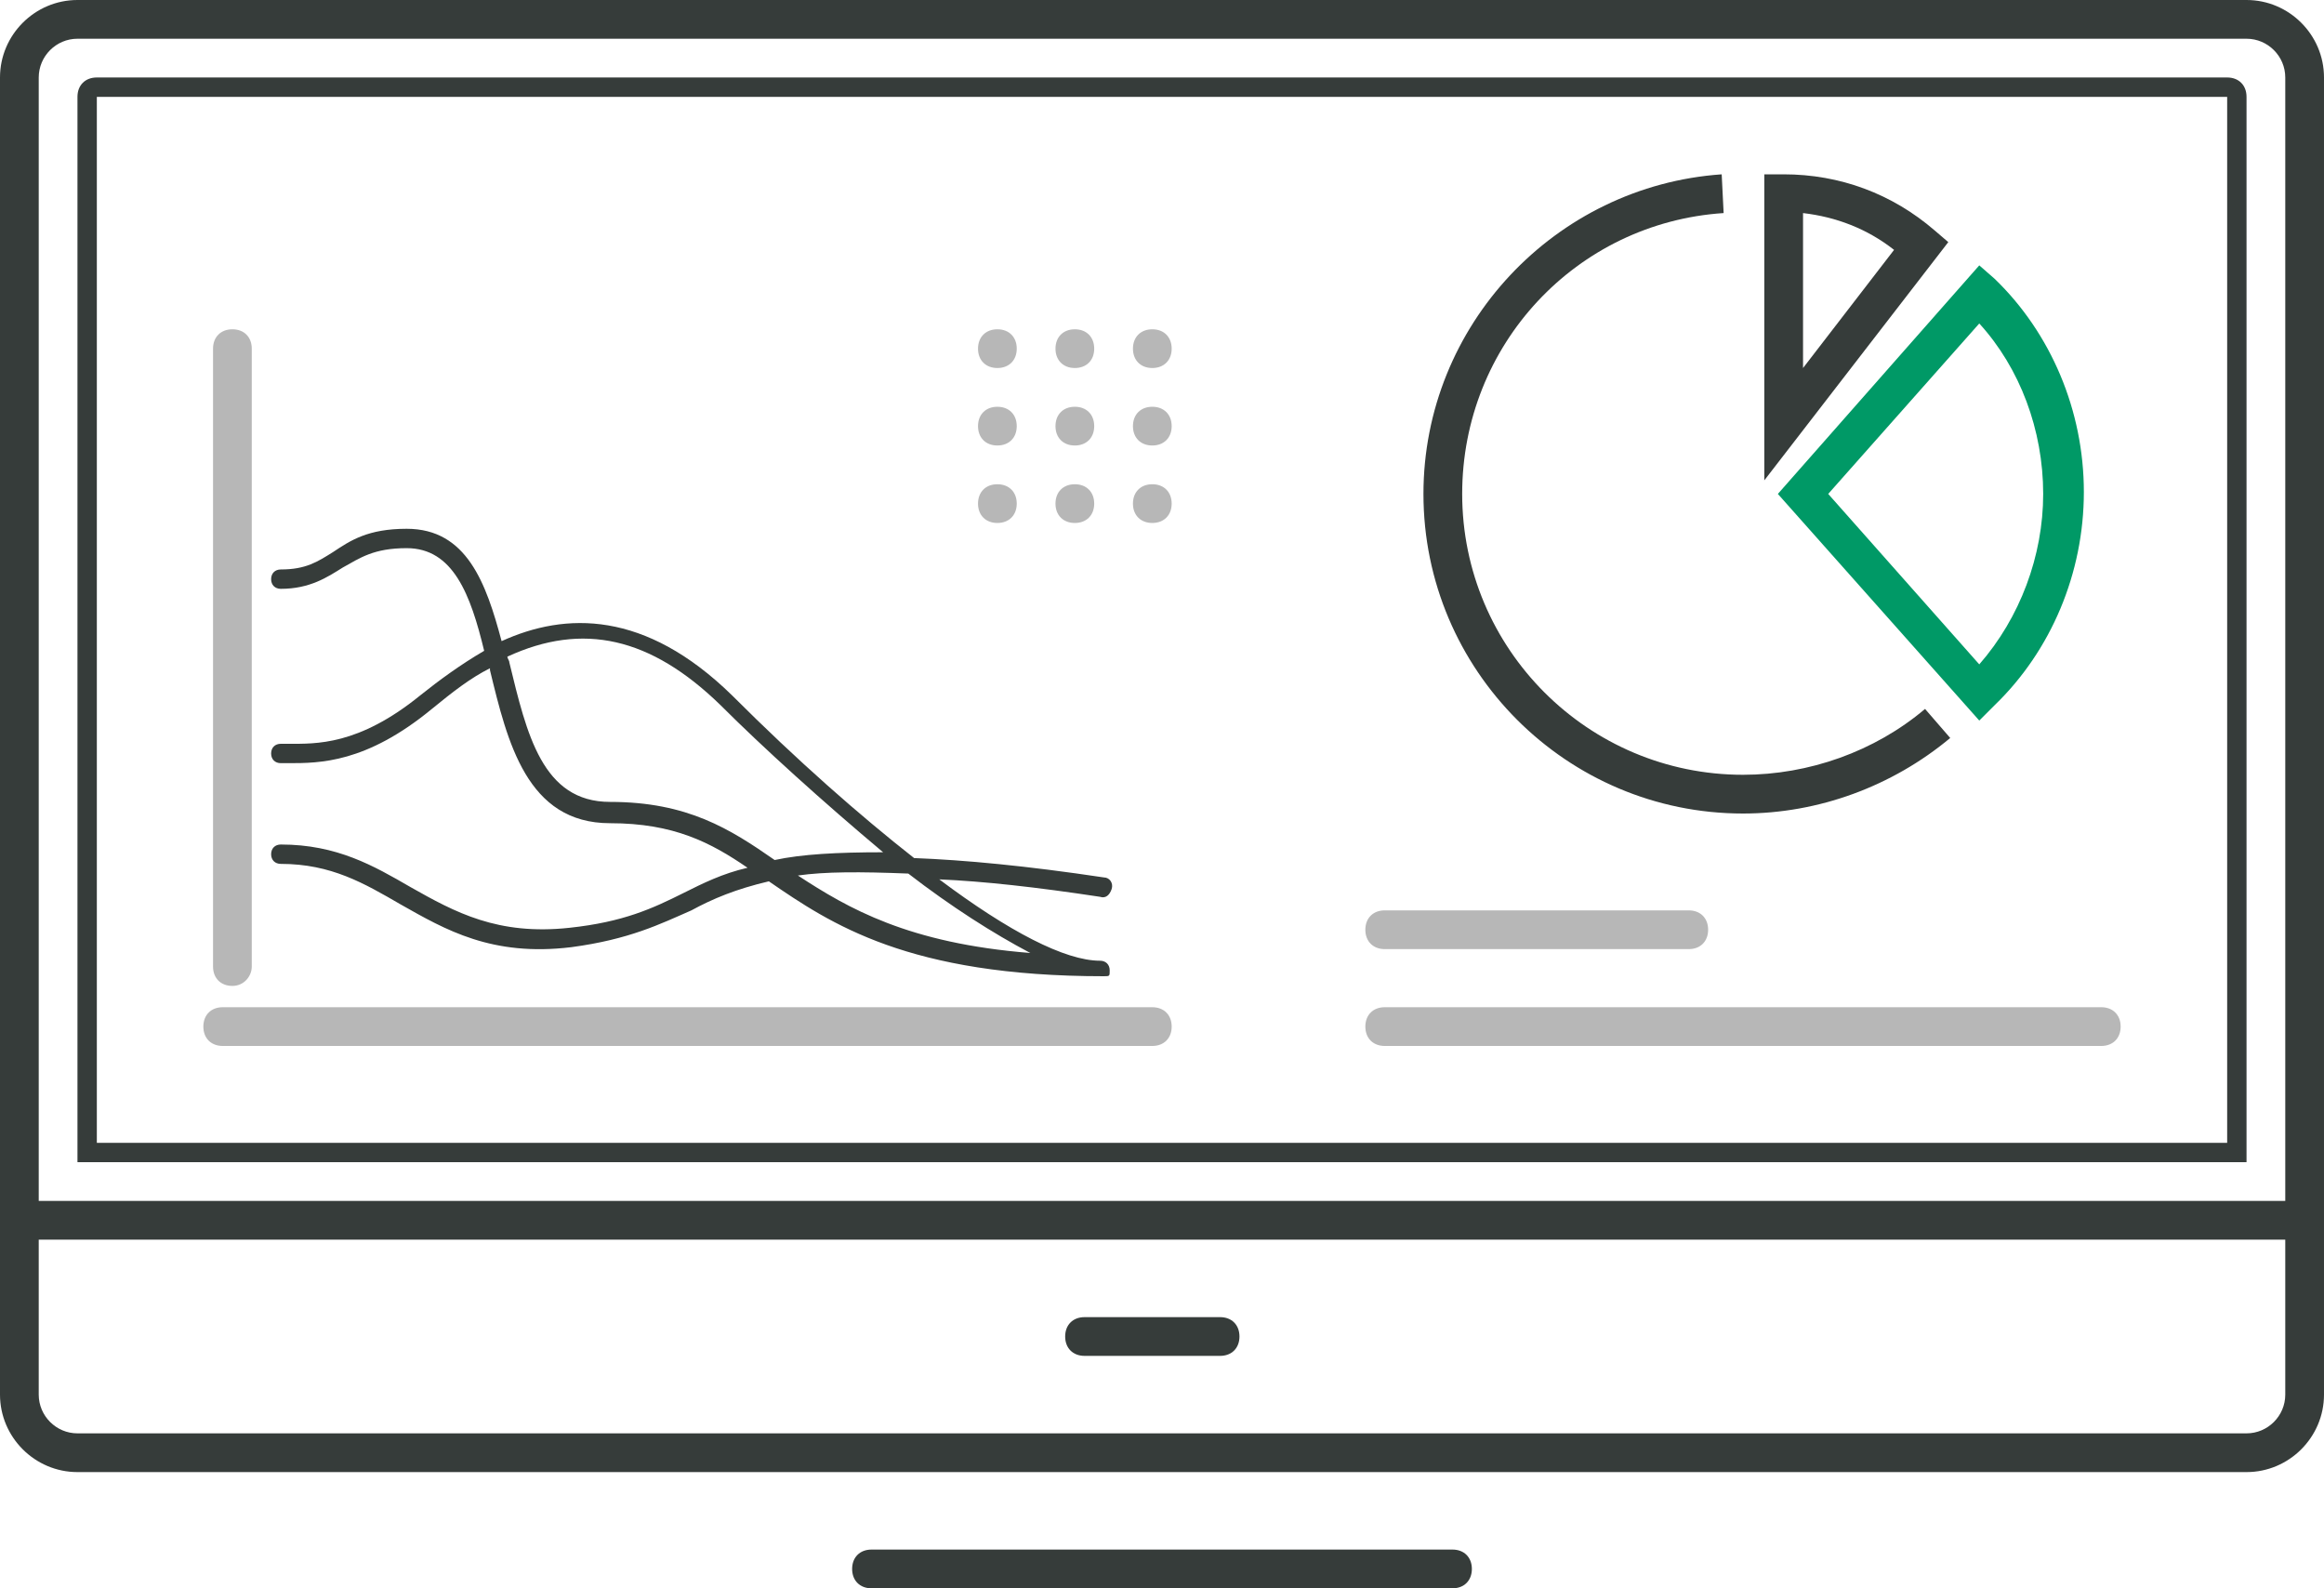<svg width="120" height="82" fill="none" xmlns="http://www.w3.org/2000/svg"><path d="M116 0H4C1.8 0 0 1.8 0 4v68c0 2.2 1.8 4 4 4h112c2.2 0 4-1.8 4-4V4c0-2.2-1.8-4-4-4zm2 72c0 1.1-.9 2-2 2H4c-1.1 0-2-.9-2-2v-8h116v8zM2 62V4c0-1.1.9-2 2-2h112c1.1 0 2 .9 2 2v58H2z" fill="#363C3A"/><path d="M63 70h-7c-.6 0-1-.4-1-1s.4-1 1-1h7c.6 0 1 .4 1 1s-.4 1-1 1zm53-10H4V5c0-.6.4-1 1-1h110c.6 0 1 .4 1 1v55zM5 59h110V5H5v54zm70 23H45c-.6 0-1-.4-1-1s.4-1 1-1h30c.6 0 1 .4 1 1s-.4 1-1 1z" fill="#363C3A"/><path d="M12 50.9c-.6 0-1-.4-1-1V18c0-.6.4-1 1-1s1 .4 1 1v31.9c0 .5-.4 1-1 1z" fill="#B7B7B7"/><path d="M90 42c-9.1 0-16.5-7.4-16.5-16.5 0-8.7 6.8-15.9 15.4-16.5l.1 2c-7.6.5-13.5 6.8-13.5 14.5C75.5 33.5 82 40 90 40c3.4 0 6.8-1.2 9.4-3.4l1.3 1.5c-3 2.5-6.8 3.9-10.7 3.9z" fill="#363C3A"/><path d="M91.1 24.8V9h1c2.9 0 5.6 1 7.8 2.9l.7.6-9.5 12.3zm2-13.8v8l4.7-6.1c-1.4-1.1-3-1.7-4.7-1.9z" fill="#363C3A"/><path d="M102.2 37.2L91.8 25.5l10.4-11.8.8.7c2.9 2.8 4.6 6.8 4.6 11s-1.7 8.2-4.6 11l-.8.8zm-7.8-11.7l7.8 8.8c2.1-2.4 3.3-5.6 3.3-8.8 0-3.3-1.2-6.5-3.3-8.8l-7.8 8.8z" fill="#096"/><path d="M108.5 54h-37c-.6 0-1-.4-1-1s.4-1 1-1h37c.6 0 1 .4 1 1s-.4 1-1 1zm-21.3-5H71.5c-.6 0-1-.4-1-1s.4-1 1-1h15.7c.6 0 1 .4 1 1s-.4 1-1 1zm-27.7 5h-48c-.6 0-1-.4-1-1s.4-1 1-1h48c.6 0 1 .4 1 1s-.4 1-1 1z" fill="#B7B7B7"/><path d="M57 50.4c-10.1 0-14.1-2.7-17.3-4.9-1.7.4-2.9.9-4 1.5-1.6.7-3.2 1.5-6.2 1.9-4.1.5-6.5-.9-8.8-2.2-1.9-1.1-3.6-2.1-6.2-2.1-.3 0-.5-.2-.5-.5s.2-.5.5-.5c2.9 0 4.8 1.1 6.7 2.2 2.3 1.3 4.5 2.5 8.2 2.1 2.8-.3 4.3-1 5.9-1.8 1-.5 2-1 3.3-1.3-1.9-1.3-3.8-2.3-7.1-2.3-4.3 0-5.3-4.2-6.2-7.9v-.1c-1 .5-1.9 1.2-3 2.1-3.4 2.8-5.8 2.8-7.4 2.8h-.4c-.3 0-.5-.2-.5-.5s.2-.5.5-.5h.4c1.4 0 3.6.1 6.8-2.5 1-.8 2.1-1.6 3.3-2.3-.7-2.9-1.6-5.3-4-5.3-1.7 0-2.4.5-3.3 1-.8.5-1.7 1.1-3.2 1.1-.3 0-.5-.2-.5-.5s.2-.5.5-.5c1.3 0 1.9-.4 2.7-.9.9-.6 1.8-1.2 3.8-1.2 3.1 0 4.1 2.8 4.9 5.8 3.3-1.5 7.4-1.6 11.9 2.8 3.4 3.4 6.6 6.2 9.4 8.4 2.6.1 5.8.4 9.8 1 .3 0 .5.3.4.6-.1.3-.3.5-.6.4-3.3-.5-6-.8-8.3-.9 3.6 2.7 6.5 4.2 8.3 4.2.3 0 .5.2.5.5s0 .3-.3.3zm-15.8-5.2c2.6 1.7 5.7 3.5 12 4-1.9-1-4.1-2.4-6.3-4.1-2.5-.1-4.3-.1-5.7.1zm-15-11.3c0 .1.1.2.1.3.9 3.7 1.7 7.2 5.2 7.2 4 0 6.2 1.4 8.5 3 1.4-.3 3.2-.4 5.6-.4-3.1-2.6-6.2-5.4-8.4-7.6-3.6-3.5-7.1-4.3-11-2.5z" fill="#363C3A"/><path d="M51.5 19c-.6 0-1-.4-1-1s.4-1 1-1 1 .4 1 1-.4 1-1 1zm4 0c-.6 0-1-.4-1-1s.4-1 1-1 1 .4 1 1-.4 1-1 1zm4 0c-.6 0-1-.4-1-1s.4-1 1-1 1 .4 1 1-.4 1-1 1zm-8 4c-.6 0-1-.4-1-1s.4-1 1-1 1 .4 1 1-.4 1-1 1zm4 0c-.6 0-1-.4-1-1s.4-1 1-1 1 .4 1 1-.4 1-1 1zm4 0c-.6 0-1-.4-1-1s.4-1 1-1 1 .4 1 1-.4 1-1 1zm-8 4c-.6 0-1-.4-1-1s.4-1 1-1 1 .4 1 1-.4 1-1 1zm4 0c-.6 0-1-.4-1-1s.4-1 1-1 1 .4 1 1-.4 1-1 1zm4 0c-.6 0-1-.4-1-1s.4-1 1-1 1 .4 1 1-.4 1-1 1z" fill="#B7B7B7"/></svg>